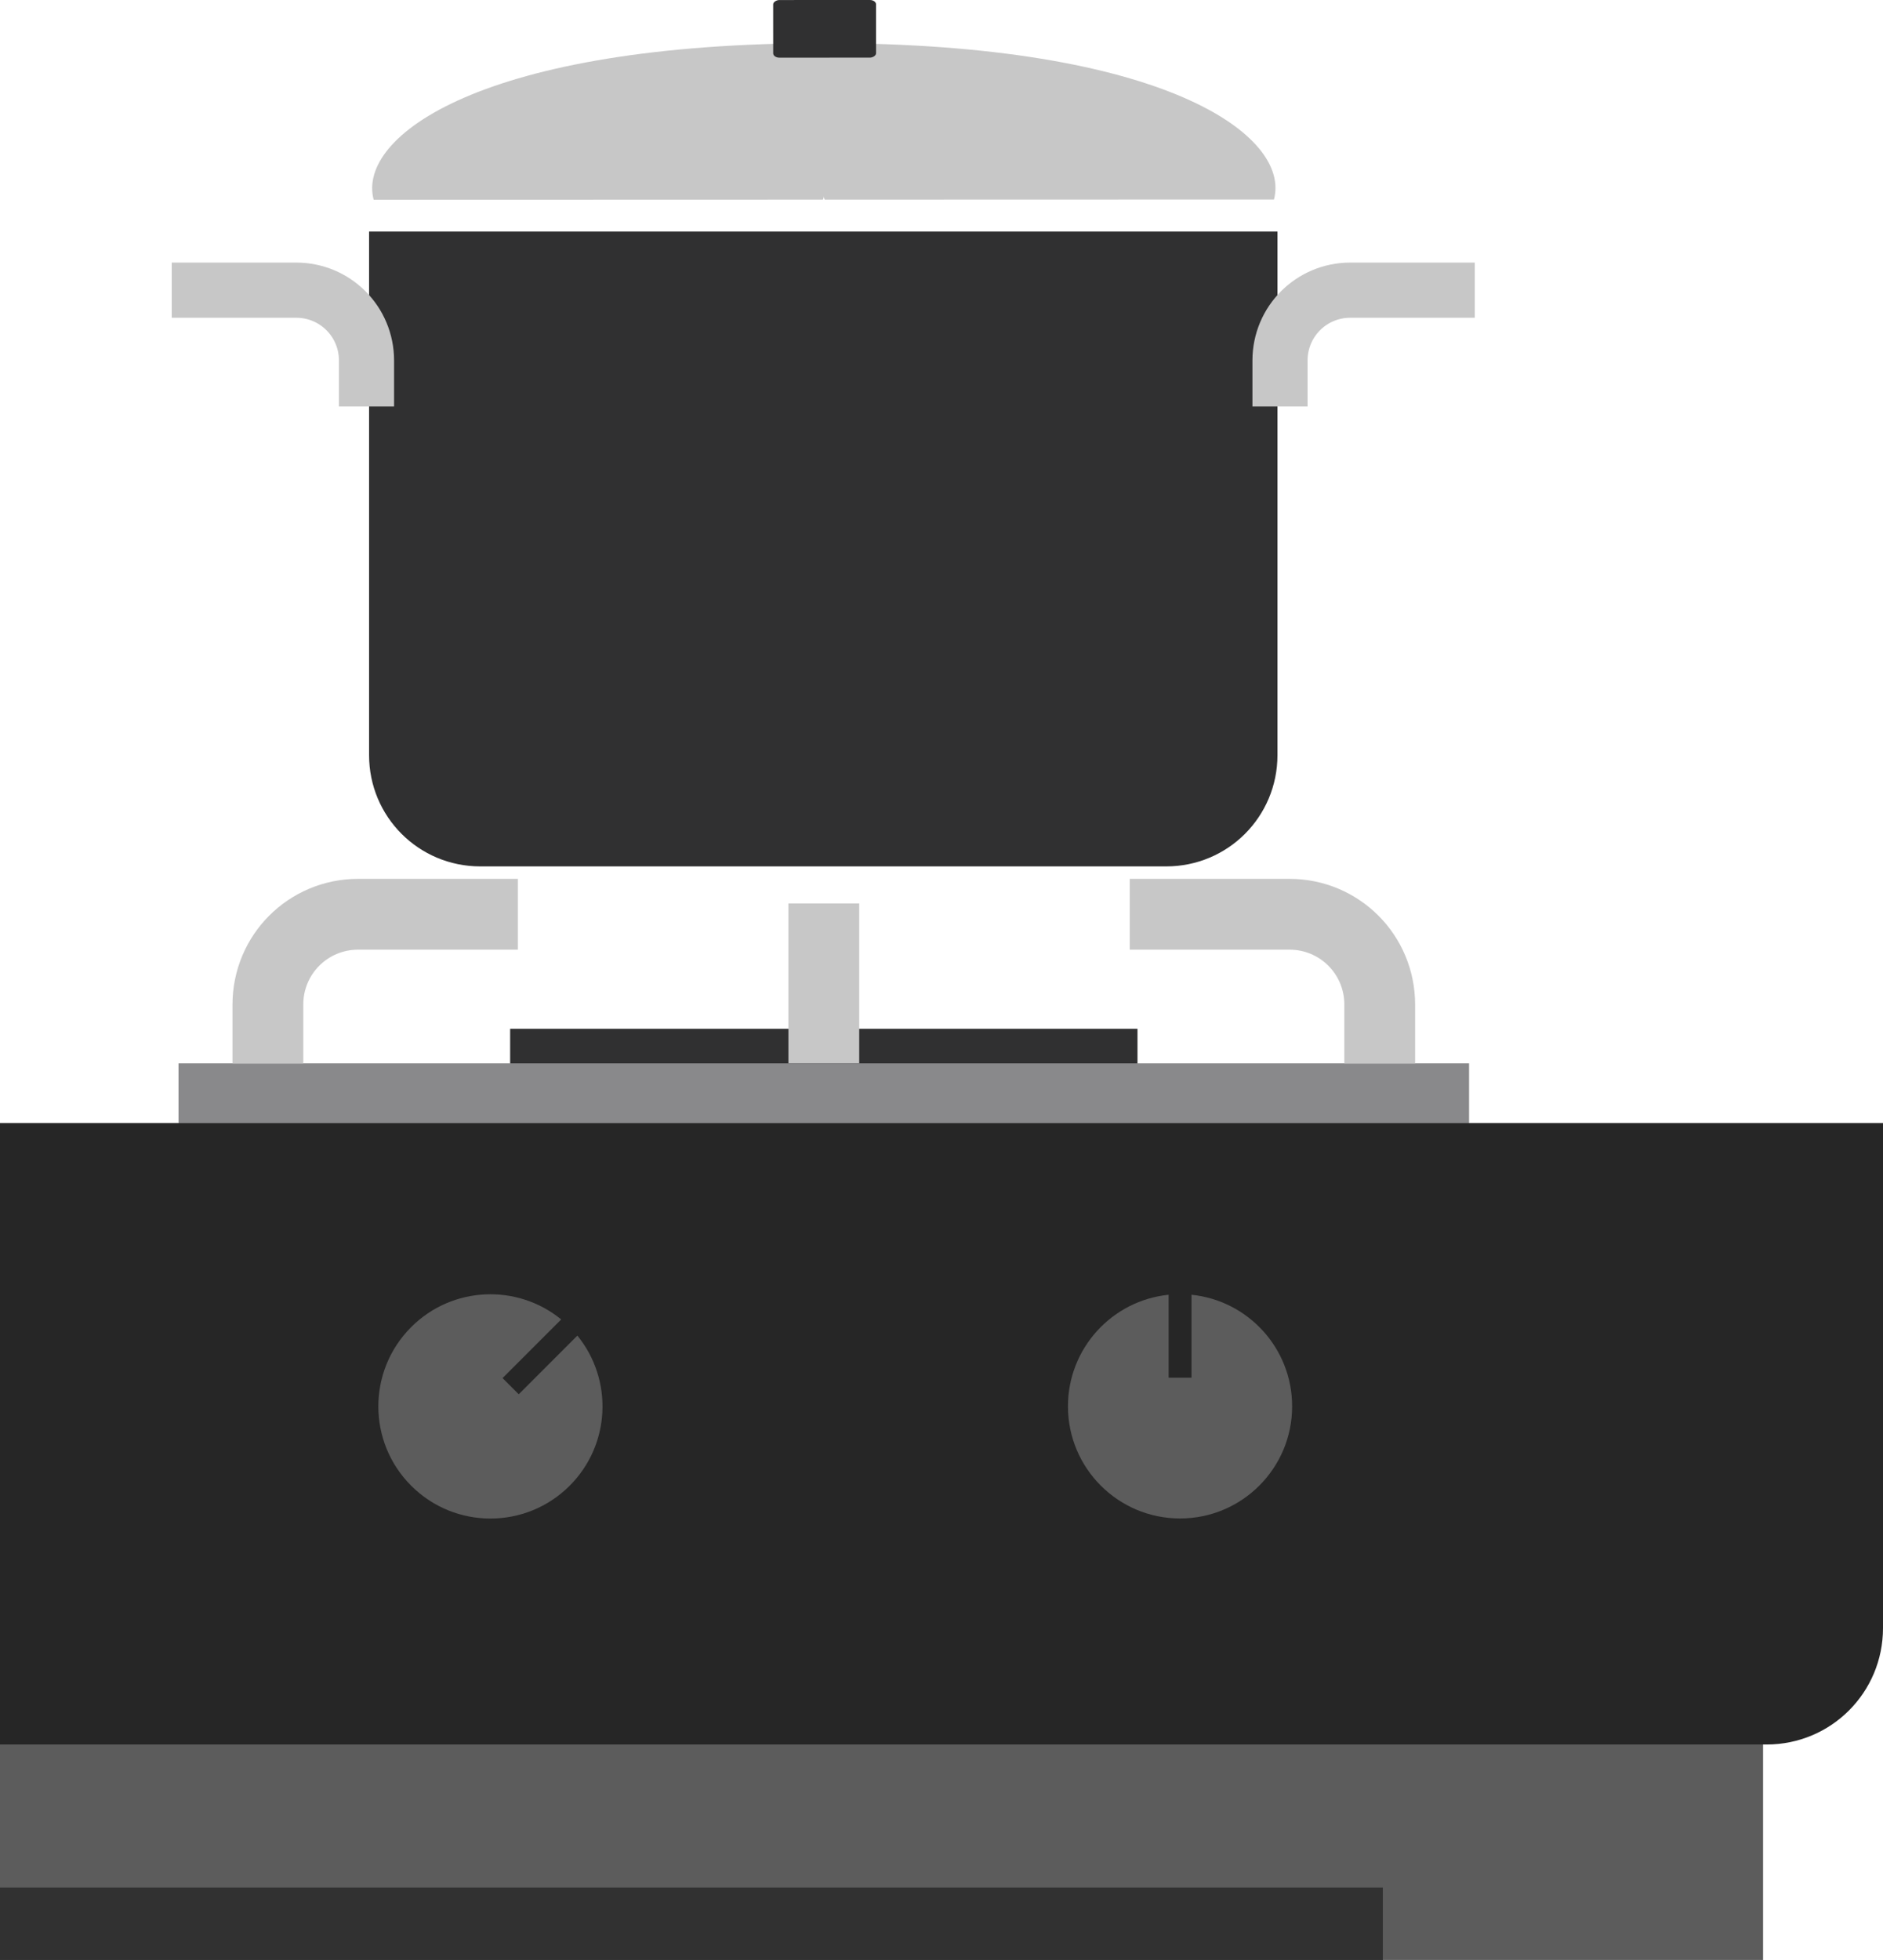 <?xml version="1.0" encoding="UTF-8" standalone="no"?>
<!-- Created with Inkscape (http://www.inkscape.org/) -->

<svg
   xmlns:dc="http://purl.org/dc/elements/1.1/"
   xmlns:cc="http://creativecommons.org/ns#"
   xmlns:rdf="http://www.w3.org/1999/02/22-rdf-syntax-ns#"
   xmlns:svg="http://www.w3.org/2000/svg"
   xmlns="http://www.w3.org/2000/svg"
   xmlns:sodipodi="http://sodipodi.sourceforge.net/DTD/sodipodi-0.dtd"
   xmlns:inkscape="http://www.inkscape.org/namespaces/inkscape"
   width="259.998"
   height="270.495"
   id="svg5207"
   version="1.1"
   inkscape:version="0.48.5 r10040"
   sodipodi:docname="stove.svg">
  <defs
     id="defs5209" />
  <sodipodi:namedview
     id="base"
     pagecolor="#ffffff"
     bordercolor="#666666"
     borderopacity="1.0"
     inkscape:pageopacity="0.0"
     inkscape:pageshadow="2"
     inkscape:zoom="3.1141171"
     inkscape:cx="-26.298701"
     inkscape:cy="266.87747"
     inkscape:document-units="px"
     inkscape:current-layer="layer1"
     showgrid="false"
     fit-margin-top="0"
     fit-margin-left="0"
     fit-margin-right="0"
     fit-margin-bottom="0"
     inkscape:window-width="1856"
     inkscape:window-height="1058"
     inkscape:window-x="-8"
     inkscape:window-y="-8"
     inkscape:window-maximized="1" />
  <g
     inkscape:label="Layer 1"
     inkscape:groupmode="layer"
     id="layer1"
     transform="translate(-245.001,-337.217)">
    <rect
       y="479.201"
       x="315.44"
       height="8.284"
       width="86.621"
       id="rect4474"
       style="fill:#303031;fill-opacity:1;stroke:none" />
    <rect
       style="fill:#89898b;fill-opacity:1;stroke:none"
       id="rect4457"
       width="178.191"
       height="8.284"
       x="269.655"
       y="483.974" />
    <path
       style="fill:none;stroke:#c7c7c7;stroke-width:9.774;stroke-miterlimit:4;stroke-opacity:1"
       d="m 281.991,483.997 0,-8.139 c 0,-6.904 5.558,-12.462 12.462,-12.462 l 22.056,0"
       id="rect4461"
       inkscape:connector-curvature="0"
       sodipodi:nodetypes="cssc" />
    <path
       sodipodi:nodetypes="cssc"
       inkscape:connector-curvature="0"
       id="path4464"
       d="m 435.509,483.997 0,-8.139 c 0,-6.904 -5.558,-12.462 -12.462,-12.462 l -22.056,0"
       style="fill:none;stroke:#c7c7c7;stroke-width:9.774;stroke-miterlimit:4;stroke-opacity:1" />
    <path
       sodipodi:nodetypes="cc"
       inkscape:connector-curvature="0"
       id="path4472"
       d="m 358.75,461.899 0,22.056"
       style="fill:none;stroke:#c7c7c7;stroke-width:9.774;stroke-miterlimit:4;stroke-opacity:1" />
    <path
       style="fill:#5c5c5c;fill-opacity:1;stroke:none"
       d="m 245.001,536.587 0,71.125 243.438,0 0,-71.125 -243.438,0 z"
       id="rect4608"
       inkscape:connector-curvature="0" />
    <path
       style="fill:#262626;fill-opacity:1;stroke:none"
       d="m 245.001,492.212 0,85.766 243.925,0 c 8.906,0 16.073,-7.167 16.073,-16.073 l 0,-69.693 -259.998,0 z"
       id="rect4592"
       inkscape:connector-curvature="0" />
    <path
       style="fill:#5c5c5c;fill-opacity:1;stroke:none"
       d="m 322.488,519.312 c -6.079,-4.958 -15.049,-4.605 -20.715,1.061 -6.044,6.044 -6.044,15.844 0,21.888 6.044,6.044 15.844,6.044 21.888,0 5.666,-5.666 6.019,-14.636 1.061,-20.715 l -8.096,8.096 -2.233,-2.233 8.096,-8.096 z"
       id="path4613"
       inkscape:connector-curvature="0" />
    <path
       inkscape:connector-curvature="0"
       id="path4628"
       d="m 406.359,515.907 c -7.804,0.793 -13.898,7.385 -13.898,15.398 0,8.548 6.929,15.477 15.477,15.477 8.548,0 15.477,-6.929 15.477,-15.477 0,-8.013 -6.093,-14.605 -13.898,-15.398 l 0,11.45 -3.159,0 0,-11.45 z"
       style="fill:#5c5c5c;fill-opacity:1;stroke:none" />
    <path
       inkscape:connector-curvature="0"
       style="fill:#313131;fill-opacity:1;stroke:none"
       d="m 245.001,597.712 0,10 190.938,0 0,-10 -190.938,0 z"
       id="rect4632" />
    <g
       id="g4493"
       transform="matrix(2.118,0,0,2.118,-2457.836,-1170.8)">
      <path
         sodipodi:nodetypes="csssscc"
         inkscape:connector-curvature="0"
         transform="translate(0,332.362)"
         id="rect4476"
         d="m 1300.188,394.727 0,34.117 c 0,4.015 3.235,7.25 7.25,7.25 l 44.719,0 c 4.015,0 7.25,-3.235 7.25,-7.25 l 0,-34.117 z"
         style="fill:#303031;fill-opacity:1;stroke:none" />
      <path
         style="fill:none;stroke:#c7c7c7;stroke-width:3.595;stroke-miterlimit:4;stroke-opacity:1"
         d="m 1359.573,738.486 0,-2.994 c 0,-2.539 2.044,-4.584 4.584,-4.584 l 8.113,0"
         id="path4483"
         inkscape:connector-curvature="0"
         sodipodi:nodetypes="cssc" />
      <path
         sodipodi:nodetypes="cssc"
         inkscape:connector-curvature="0"
         id="path4485"
         d="m 1300.02,738.486 0,-2.994 c 0,-2.539 -2.044,-4.584 -4.584,-4.584 l -8.113,0"
         style="fill:none;stroke:#c7c7c7;stroke-width:3.595;stroke-miterlimit:4;stroke-opacity:1" />
    </g>
    <g
       id="g4537"
       transform="matrix(1,-2.8872043e-4,2.8872043e-4,1,-1095.422,-449.178)"
       inkscape:transform-center-x="62.364779"
       inkscape:transform-center-y="-13.74667">
      <path
         id="path4498"
         transform="translate(0,332.362)"
         d="m 1453.938,460.406 c -47.271,0.017 -64.498,12.853 -62.156,21.594 l 62.031,0 c 0.077,-0.143 0.125,-0.305 0.125,-0.5 0,0.195 0.048,0.357 0.125,0.5 l 62.031,0 c 2.342,-8.741 -14.885,-21.576 -62.156,-21.594 z"
         style="fill:#c7c7c7;fill-opacity:1;stroke:none"
         inkscape:connector-curvature="0" />
      <rect
         transform="matrix(0,1,-1,0,0,0)"
         ry="0.852"
         rx="0.597"
         y="-1461.156"
         x="786.817"
         height="14.203"
         width="7.954"
         id="rect4503"
         style="fill:#303031;fill-opacity:1;stroke:none" />
    </g>
  </g>
</svg>
